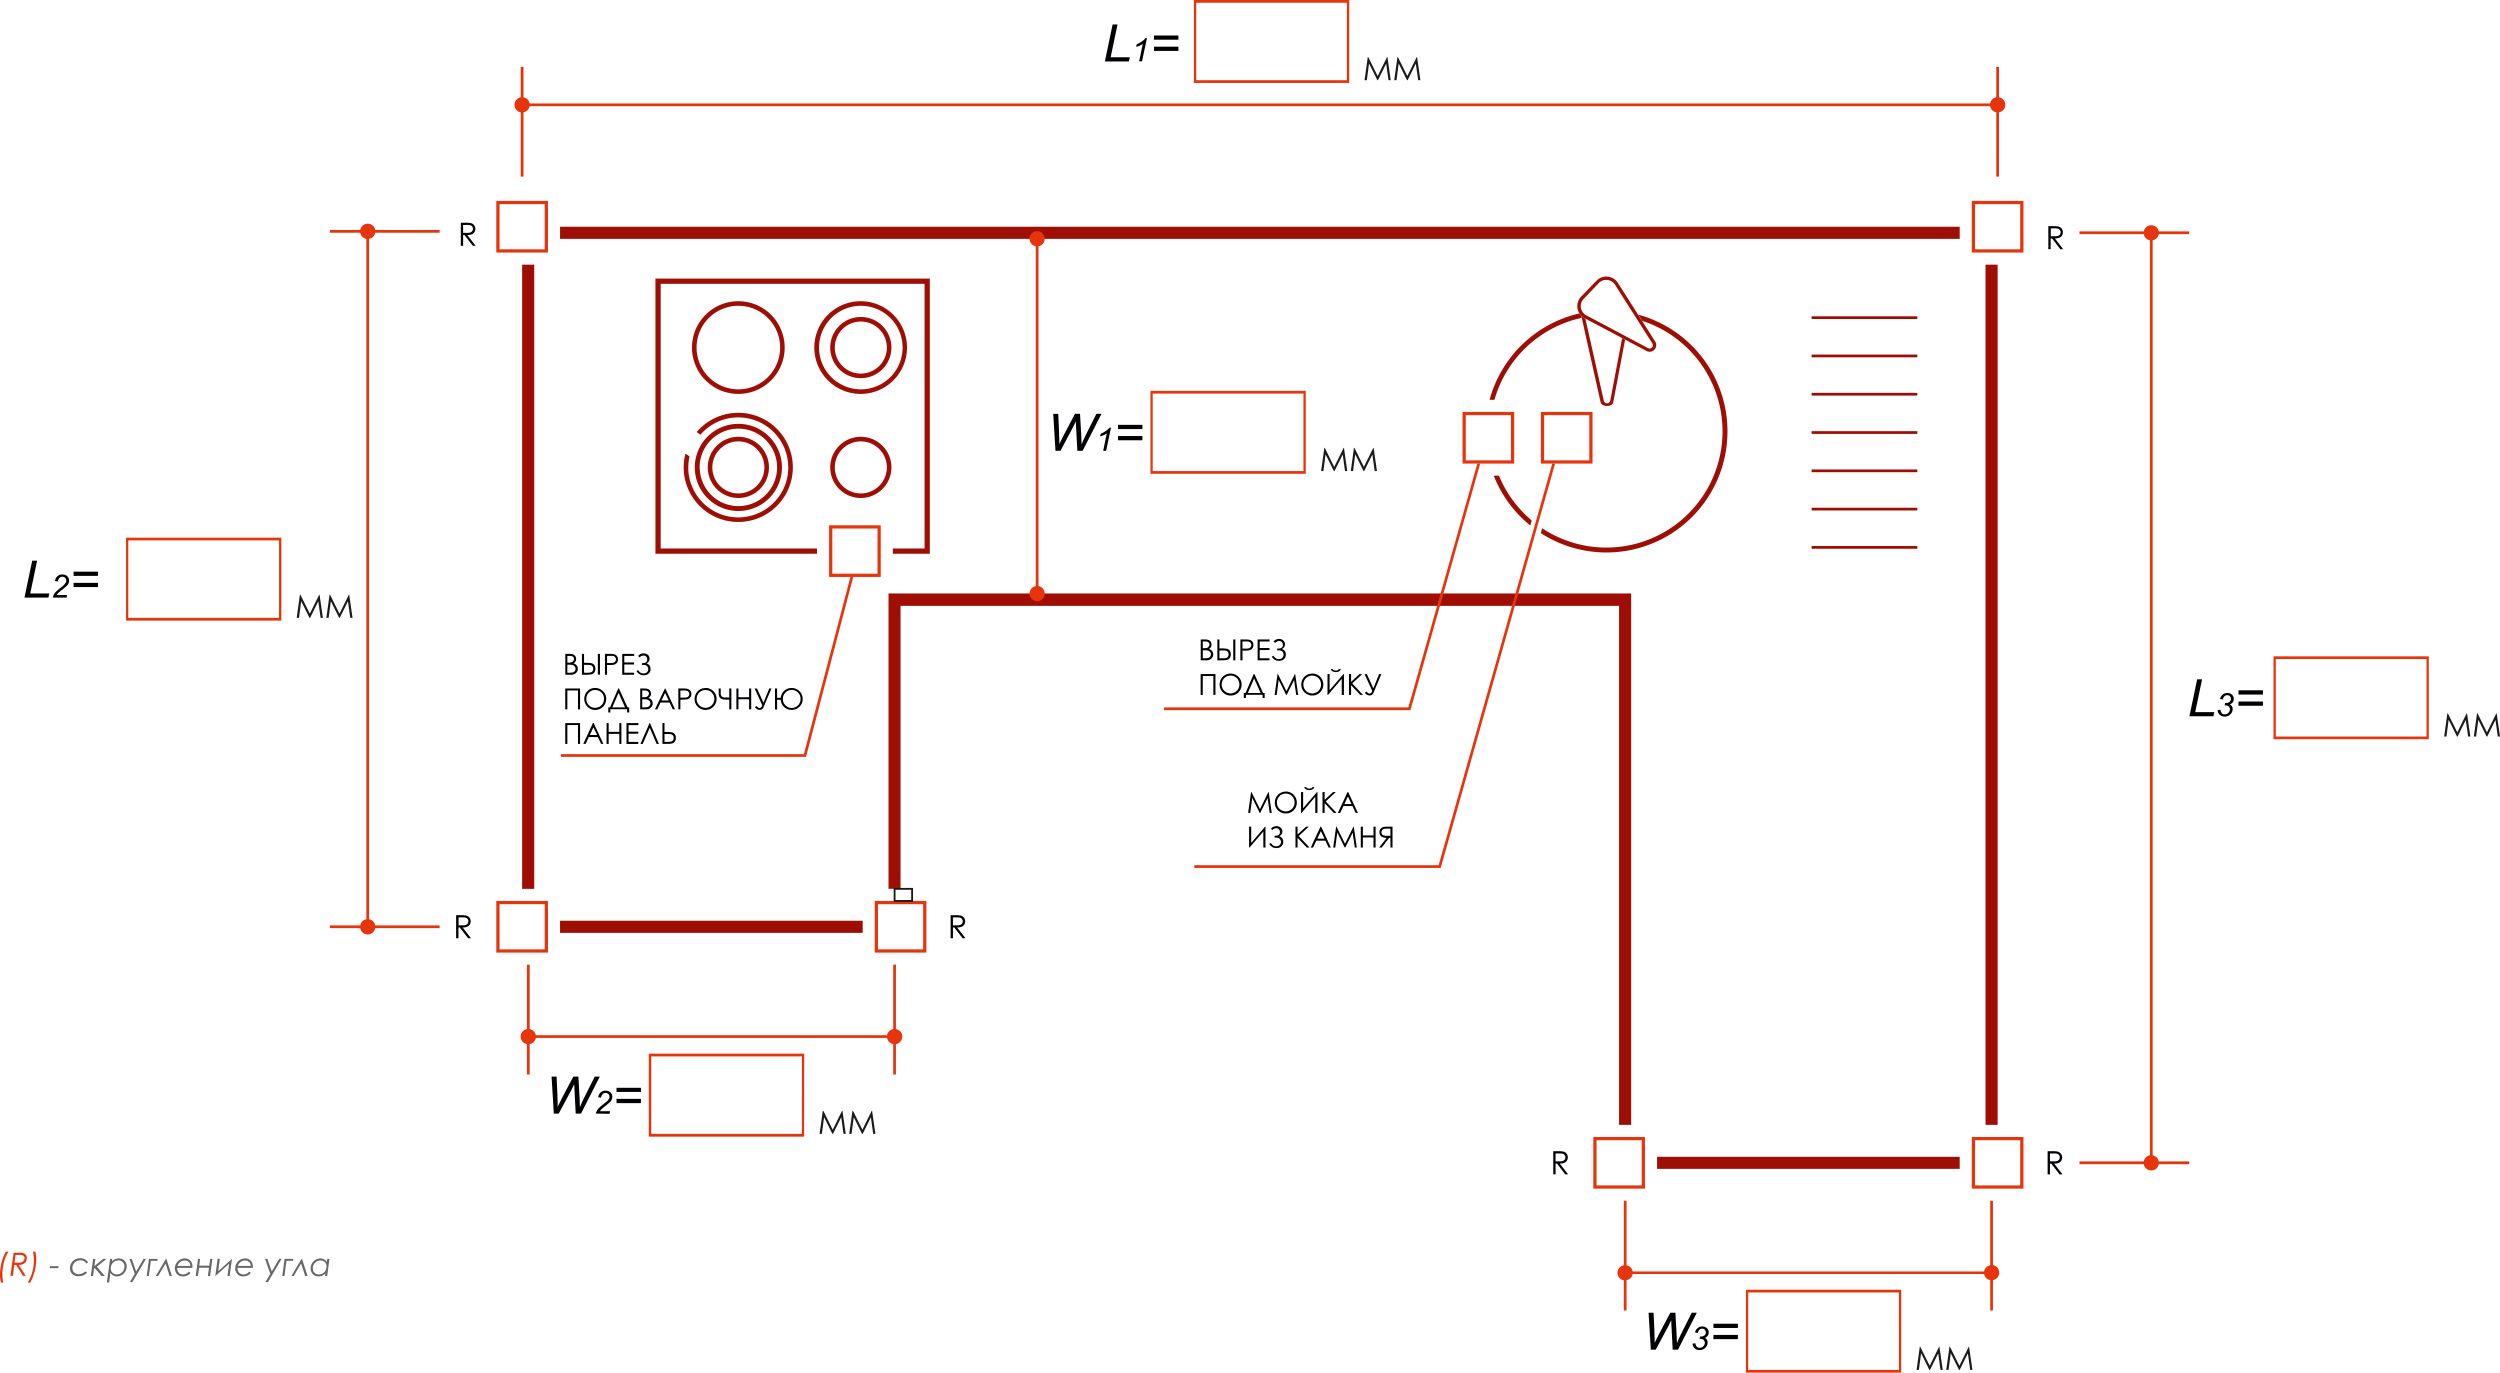 <svg xmlns="http://www.w3.org/2000/svg" viewBox="0 0 774.52 425.27"><defs><style>.cls-1,.cls-3{fill:#9f0e05;}.cls-1,.cls-2,.cls-4,.cls-5,.cls-6{fill-rule:evenodd;}.cls-2{fill:#e6340d;}.cls-4{fill:#000003;}.cls-5{fill:#676767;}.cls-6{fill:#1a1a18;}.cls-7{fill:none;stroke:#1a1a18;stroke-miterlimit:22.93;stroke-width:0.57px;}</style></defs><g id="Слой_2" data-name="Слой 2"><g id="Слой_1-2" data-name="Слой 1"><path class="cls-1" d="M173.51,74H607.13V70.24H173.51V74Zm441.62,8V348.5h3.75V82Zm-8,276.38H513.37v3.75h93.76v-3.75ZM279,187.71h222.6V348.5h3.75V183.87H275.27v91.49H279V187.71ZM165.51,82V275.37h-3.75V82Zm8,203.26h93.76V289H173.51Z"/><path class="cls-2" d="M257.86,177.74v-14h14v14Zm15-15h-16v16h16Z"/><path class="cls-2" d="M625.88,353.25v14h-14v-14Zm-15,15h16v-16h-16Z"/><path class="cls-2" d="M625.88,63.24v14h-14v-14Zm-15,15h16v-16h-16Z"/><polygon class="cls-1" points="204.69 87.93 286.44 87.93 286.44 169.93 276.61 169.93 276.61 171.56 288.06 171.56 288.06 86.31 203.06 86.31 203.06 171.56 253.11 171.56 253.11 169.93 204.69 169.93 204.69 87.93"/><path class="cls-1" d="M258.63,144.8a8.06,8.06,0,1,1,8.06,8.07,8.06,8.06,0,0,1-8.06-8.07Zm8.06-9.48a9.48,9.48,0,1,0,9.48,9.48A9.48,9.48,0,0,0,266.69,135.32Z"/><path class="cls-1" d="M220.69,144.8a8.06,8.06,0,1,1,8.06,8.07,8.06,8.06,0,0,1-8.06-8.07Zm8.06-9.48a9.48,9.48,0,1,0,9.48,9.48A9.48,9.48,0,0,0,228.75,135.32Z"/><path class="cls-1" d="M258.63,107.68a8.06,8.06,0,1,1,8.06,8.06,8.06,8.06,0,0,1-8.06-8.06Zm8.06-9.48a9.48,9.48,0,1,0,9.48,9.48A9.47,9.47,0,0,0,266.69,98.2Z"/><path class="cls-1" d="M253.75,107.68a12.94,12.94,0,1,1,12.94,12.94,12.94,12.94,0,0,1-12.94-12.94Zm12.94-14.36A14.36,14.36,0,1,0,281,107.68,14.36,14.36,0,0,0,266.69,93.32Z"/><path class="cls-1" d="M213.25,144.8a15.79,15.79,0,0,1,.37-3.39l-1-.73h-.3a16.91,16.91,0,1,0,3.54-6.86v.05l1.12.83a15.49,15.49,0,1,1-3.75,10.1Z"/><path class="cls-1" d="M228.75,131.31a13.5,13.5,0,1,0,13.5,13.49,13.5,13.5,0,0,0-13.5-13.49Zm-12,13.49a12,12,0,1,1,12,12A12,12,0,0,1,216.78,144.8Z"/><path class="cls-1" d="M215.81,107.68a12.94,12.94,0,1,1,12.94,12.94,12.94,12.94,0,0,1-12.94-12.94Zm12.94-14.36a14.36,14.36,0,1,0,14.35,14.36A14.35,14.35,0,0,0,228.75,93.32Z"/><polygon class="cls-2" points="249.05 233.63 263.46 178.74 264.34 178.74 249.71 234.48 173.78 234.48 173.78 233.63 249.05 233.63"/><path class="cls-2" d="M168.76,63.24v14h-14v-14Zm-15,15h16v-16h-16Z"/><path class="cls-2" d="M454.11,142.62v-14h14v14Zm15-15h-16v16h16Z"/><path class="cls-2" d="M478.38,142.62v-14h14v14Zm15-15h-16v16h16Z"/><polygon class="cls-2" points="436.33 219.15 360.63 219.15 360.63 220 436.97 220 458.57 143.62 457.69 143.62 436.33 219.15"/><path class="cls-1" d="M490.49,92.76l.25-.27,0,0,4.56-4.78a3.21,3.21,0,0,1,4.95.36l11.65,18.3a1,1,0,0,1-.86,1.59,1,1,0,0,1-.41-.08L491.5,97.72a3.24,3.24,0,0,1-1.77-2.88,3.16,3.16,0,0,1,.76-2.08ZM510,108.68l.19.11a2.13,2.13,0,0,0,.87.19,2.07,2.07,0,0,0,2.06-2.07,2,2,0,0,0-.33-1.11l-11.46-18-.2-.31a4.25,4.25,0,0,0-6.56-.49L490,91.74c-.12.11-.23.23-.34.35A4.25,4.25,0,0,0,491,98.63Z"/><path class="cls-1" d="M502.55,104.74l-3.68,19.38a1.08,1.08,0,0,1-.29.51,1,1,0,0,1-1.46,0,1,1,0,0,1-.22-.35l-5.73-25.54-.15-.08a4.26,4.26,0,0,1-1.11-.82l0,.08,5.92,26.47.06.21c.09.27,0,.23.46.75a2.9,2.9,0,0,0,2.92.06c.55-.54.49-.64.57-1l3.62-19.13Z"/><rect class="cls-3" x="561.25" y="97.99" width="32.75" height="0.85"/><rect class="cls-3" x="561.25" y="109.85" width="32.75" height="0.85"/><rect class="cls-3" x="561.25" y="121.71" width="32.75" height="0.85"/><rect class="cls-3" x="561.25" y="133.58" width="32.75" height="0.85"/><rect class="cls-3" x="561.25" y="145.44" width="32.75" height="0.85"/><rect class="cls-3" x="561.25" y="157.3" width="32.75" height="0.85"/><rect class="cls-3" x="561.25" y="169.16" width="32.75" height="0.85"/><path class="cls-4" d="M142.76,69h1.43a8.15,8.15,0,0,1,1.62.1,1.77,1.77,0,0,1,1.45,1.81,1.87,1.87,0,0,1-.28,1,1.74,1.74,0,0,1-.79.67,3.59,3.59,0,0,1-1.42.23l2.59,3.34h-.88l-2.59-3.34h-.41v3.34h-.72V69Zm.72.7v2.44h1.24a3.06,3.06,0,0,0,1.06-.14,1.1,1.1,0,0,0,.54-.43,1.23,1.23,0,0,0,.2-.68,1.14,1.14,0,0,0-.2-.65,1,1,0,0,0-.51-.42,3,3,0,0,0-1.06-.13Z"/><path class="cls-4" d="M634.63,70.06h1.44a9.11,9.11,0,0,1,1.62.1,1.87,1.87,0,0,1,1,.63,1.76,1.76,0,0,1,.4,1.18,1.93,1.93,0,0,1-.27,1,1.73,1.73,0,0,1-.79.67,3.65,3.65,0,0,1-1.42.23l2.58,3.34h-.88l-2.58-3.34h-.42v3.34h-.72V70.06Zm.72.7V73.2h1.24a3.18,3.18,0,0,0,1.07-.13,1.12,1.12,0,0,0,.54-.44,1.17,1.17,0,0,0-.52-1.75,3.21,3.21,0,0,0-1.06-.13Z"/><path class="cls-4" d="M634.37,356.66h1.43a8.15,8.15,0,0,1,1.62.1,1.89,1.89,0,0,1,1.17,2.83,1.76,1.76,0,0,1-.79.68,3.78,3.78,0,0,1-1.42.23l2.59,3.34h-.88l-2.59-3.34h-.41v3.34h-.72v-7.18Zm.72.7v2.44h1.24a3.06,3.06,0,0,0,1.06-.14,1.12,1.12,0,0,0,.54-.44,1.2,1.2,0,0,0,.2-.67,1.14,1.14,0,0,0-.2-.65,1.12,1.12,0,0,0-.51-.43,3.36,3.36,0,0,0-1.06-.12Z"/><path class="cls-2" d="M1.83,387.78h.79A12.56,12.56,0,0,0,1.24,391a14.3,14.3,0,0,0-.5,3.78,9.94,9.94,0,0,0,.3,2.58H.3a9.23,9.23,0,0,1-.3-2.47,15,15,0,0,1,.48-3.74,14.13,14.13,0,0,1,1.35-3.37Zm7.53,9.58H8.57A12.26,12.26,0,0,0,10,394.14a14.3,14.3,0,0,0,.5-3.75,10.18,10.18,0,0,0-.3-2.61h.74a9.7,9.7,0,0,1,.29,2.5A14.85,14.85,0,0,1,10.7,394a13.72,13.72,0,0,1-1.34,3.35ZM4.19,388.1H6a3.55,3.55,0,0,1,1.38.19,1.5,1.5,0,0,1,.67.58,1.71,1.71,0,0,1,.26.93,2,2,0,0,1-1.14,1.83,3.18,3.18,0,0,1-1.38.25L8,395.28H7.14L5,391.88H4.41L4,395.28H3.22l1-7.18Zm.63.69-.32,2.39h.83a6.05,6.05,0,0,0,1.2-.07,1.41,1.41,0,0,0,.77-.46,1.28,1.28,0,0,0,.29-.84.88.88,0,0,0-.41-.82,2.24,2.24,0,0,0-1.12-.2Z"/><path class="cls-5" d="M15.47,392.28h2.69l-.09.6H15.39l.08-.6Zm11.84-1.15-.56.32a2,2,0,0,0-1.81-1,2.72,2.72,0,0,0-1.28.31,2.25,2.25,0,0,0-.91.87,2.3,2.3,0,0,0-.33,1.19,2.05,2.05,0,0,0,.24,1,1.67,1.67,0,0,0,.69.68,2.13,2.13,0,0,0,1,.24,3,3,0,0,0,1.18-.24,2.23,2.23,0,0,0,.87-.63l.56.4a3.37,3.37,0,0,1-1.15.84,3.72,3.72,0,0,1-1.43.26,2.76,2.76,0,0,1-2-.68,2.44,2.44,0,0,1-.7-1.83,2.9,2.9,0,0,1,.93-2.16,3.11,3.11,0,0,1,2.26-.9,3,3,0,0,1,1.43.34,2.32,2.32,0,0,1,.94.95ZM28.85,390h.69l-.31,2.24L32,390h1l-3,2.44,2.47,2.87h-1l-2.1-2.45-.24.19-.31,2.26h-.69l.72-5.31Zm5.22,0h.7l-.11.81a2.86,2.86,0,0,1,2.1-.94,2.38,2.38,0,0,1,2.48,2.49,3,3,0,0,1-.9,2.17,2.88,2.88,0,0,1-2.13.91,2.22,2.22,0,0,1-2-1.14l-.39,3h-.71l1-7.25Zm2.62.49a2.4,2.4,0,0,0-1.19.31,2.23,2.23,0,0,0-.86.89,2.62,2.62,0,0,0-.32,1.26,1.77,1.77,0,0,0,1.87,1.86,2.29,2.29,0,0,0,1.68-.7,2.41,2.41,0,0,0,.69-1.74A1.82,1.82,0,0,0,38,391a1.79,1.79,0,0,0-1.35-.52Zm3.42-.49h.7l1.38,3.92L44.47,390h.76L41,397.22h-.76l1.51-2.58L40.11,390Zm6.64.6-.64,4.71h-.67l.72-5.31h2.68l-.07.6Zm6.52,4.71L51.54,390h-.12l-3.15,5.31H49l2.29-3.86,1.26,3.86Zm6.35-2.52H54.88a2,2,0,0,0,.5,1.49,1.73,1.73,0,0,0,1.34.54,2.27,2.27,0,0,0,1-.23,2.06,2.06,0,0,0,.79-.64l.51.41a2.68,2.68,0,0,1-1,.79,3.16,3.16,0,0,1-1.34.29,2.27,2.27,0,0,1-1.88-.77,2.66,2.66,0,0,1-.63-1.74,2.89,2.89,0,0,1,.43-1.51,3,3,0,0,1,1.13-1.14,3,3,0,0,1,1.53-.41,2.25,2.25,0,0,1,1.69.69,2.41,2.41,0,0,1,.67,1.76,4.54,4.54,0,0,1,0,.47Zm-.63-.6a1.66,1.66,0,0,0-1.73-1.67,2.3,2.3,0,0,0-1.4.45,2.38,2.38,0,0,0-.86,1.22Zm2.76-.08h3.08l.29-2.11h.69l-.72,5.31H64.4l.35-2.56H61.67l-.35,2.56h-.69l.72-5.31H62l-.29,2.11ZM68.11,390l-.51,3.82L71.87,390h0l-.72,5.31h-.68L71,391.5l-4.22,3.78h-.08l.72-5.31Zm10.2,2.79H73.58a2,2,0,0,0,.49,1.49,1.77,1.77,0,0,0,1.35.54,2.3,2.3,0,0,0,1-.23,2.06,2.06,0,0,0,.79-.64l.51.41a2.85,2.85,0,0,1-1,.79,3.21,3.21,0,0,1-1.35.29,2.24,2.24,0,0,1-1.87-.77,2.66,2.66,0,0,1-.63-1.74,3,3,0,0,1,.42-1.51,3,3,0,0,1,1.13-1.14,3.06,3.06,0,0,1,1.54-.41,2.26,2.26,0,0,1,1.69.69,2.46,2.46,0,0,1,.67,1.76,3,3,0,0,1,0,.47Zm-.62-.6a1.72,1.72,0,0,0-.51-1.21,1.74,1.74,0,0,0-1.22-.46,2.28,2.28,0,0,0-1.4.45,2.34,2.34,0,0,0-.87,1.22ZM82.12,390h.7l1.38,3.92L86.48,390h.76L83,397.22h-.77l1.51-2.58L82.12,390Zm6.64.6-.64,4.71h-.66l.71-5.31h2.69l-.08.6Zm6.53,4.71L93.56,390h-.13l-3.14,5.31H91l2.29-3.86,1.26,3.86Zm6.11,0h-.69l.1-.8a2.89,2.89,0,0,1-2.11.93,2.41,2.41,0,0,1-1.77-.69,2.47,2.47,0,0,1-.69-1.8,3.09,3.09,0,0,1,3-3.08,2.29,2.29,0,0,1,1.16.28,2.24,2.24,0,0,1,.84.86l.14-1h.69l-.71,5.31Zm-2.61-.49a2.32,2.32,0,0,0,1.19-.31,2.17,2.17,0,0,0,.86-.89,2.61,2.61,0,0,0,.31-1.26,1.78,1.78,0,0,0-1.87-1.86,2.26,2.26,0,0,0-1.67.71,2.39,2.39,0,0,0-.69,1.74,1.77,1.77,0,0,0,1.87,1.87Z"/><path class="cls-2" d="M705.06,204.18h46.7v24h-46.7v-24Zm47.4-.85H704.35V229h48.11Z"/><path class="cls-4" d="M175.14,202.58h1.28a3,3,0,0,1,1.18.18,1.42,1.42,0,0,1,.65.56,1.53,1.53,0,0,1,.24.84,1.5,1.5,0,0,1-.82,1.35,2.39,2.39,0,0,1,.77.41,1.62,1.62,0,0,1,.42.55,1.71,1.71,0,0,1,.15.71,1.74,1.74,0,0,1-.56,1.32,2.13,2.13,0,0,1-1.53.54h-1.78v-6.46Zm.63.63v2.07h.37a2.73,2.73,0,0,0,1-.13,1,1,0,0,0,.5-.39,1.07,1.07,0,0,0,.19-.6.87.87,0,0,0-.31-.7,1.58,1.58,0,0,0-1-.25Zm0,2.72v2.48h.81a2.93,2.93,0,0,0,1-.14,1.24,1.24,0,0,0,.53-.43,1.15,1.15,0,0,0,.2-.64,1.17,1.17,0,0,0-.28-.76,1.42,1.42,0,0,0-.78-.43,5.13,5.13,0,0,0-1.15-.08Z"/><path class="cls-4" d="M180.29,202.58h.65v2.77h.47a9.67,9.67,0,0,1,1.82.12,1.45,1.45,0,0,1,.89.57,1.78,1.78,0,0,1,.34,1.14,1.87,1.87,0,0,1-.33,1.13,1.5,1.5,0,0,1-.84.59,7.44,7.44,0,0,1-1.71.14h-1.29v-6.46Zm.65,5.83h.69a6,6,0,0,0,1.42-.1,1,1,0,0,0,.53-.39,1.37,1.37,0,0,0-.05-1.5,1,1,0,0,0-.63-.37,8.77,8.77,0,0,0-1.41-.07h-.55v2.43Zm4.28-5.83h.65V209h-.65Z"/><path class="cls-4" d="M187.43,202.58h1.29a8,8,0,0,1,1.5.09,1.73,1.73,0,0,1,.9.56,1.82,1.82,0,0,1,0,2.13,1.71,1.71,0,0,1-.94.57,8.66,8.66,0,0,1-1.65.1h-.46v3h-.65v-6.46Zm.65.63v2.19l1.09,0a2.92,2.92,0,0,0,1-.12,1.06,1.06,0,0,0,.66-1,1,1,0,0,0-.18-.59,1,1,0,0,0-.46-.39,2.78,2.78,0,0,0-.95-.11Z"/><polygon class="cls-4" points="192.77 202.58 196.47 202.58 196.47 203.21 193.41 203.21 193.41 205.23 196.44 205.23 196.44 205.86 193.41 205.86 193.41 208.41 196.44 208.41 196.44 209.04 192.77 209.04 192.77 202.58"/><path class="cls-4" d="M197.72,203.21a2.11,2.11,0,0,1,1.68-.79,2,2,0,0,1,1.32.45,1.62,1.62,0,0,1-.45,2.67,1.63,1.63,0,0,1,1.27,1.71,1.86,1.86,0,0,1-.57,1.42,2.23,2.23,0,0,1-1.57.53,2.32,2.32,0,0,1-1.2-.29,2.74,2.74,0,0,1-1-1l.5-.3a2.49,2.49,0,0,0,.84.85,2,2,0,0,0,.82.18,1.59,1.59,0,0,0,1.05-.35,1.31,1.31,0,0,0,.43-1,1.28,1.28,0,0,0-.15-.63,1.24,1.24,0,0,0-.41-.44,1.5,1.5,0,0,0-.52-.21,5,5,0,0,0-.79,0h-.11v-.57h.21c1,0,1.44-.39,1.44-1.16a1.1,1.1,0,0,0-1.16-1.18,1.7,1.7,0,0,0-1.22.59Z"/><polygon class="cls-4" points="175.12 213.3 179.71 213.3 179.71 219.76 179.06 219.76 179.06 213.91 175.77 213.91 175.77 219.76 175.12 219.76 175.12 213.3"/><path class="cls-4" d="M184.36,213.14a3.32,3.32,0,0,1,2.45,1,3.24,3.24,0,0,1,1,2.41,3.4,3.4,0,1,1-6.8,0,3.46,3.46,0,0,1,.45-1.73,3.31,3.31,0,0,1,2.91-1.69Zm0,.63a2.62,2.62,0,0,0-1.35.37,2.65,2.65,0,0,0-1,1,2.79,2.79,0,0,0-.36,1.41,2.65,2.65,0,0,0,.8,1.94,2.61,2.61,0,0,0,1.92.79,2.81,2.81,0,0,0,1.4-.36,2.67,2.67,0,0,0,1-1,2.88,2.88,0,0,0,.35-1.4,2.79,2.79,0,0,0-.35-1.39,2.69,2.69,0,0,0-1-1A2.76,2.76,0,0,0,184.38,213.77Z"/><path class="cls-4" d="M189.1,220.72h-.65v-1.56H189l2.53-5.86h.23l2.67,5.86h.5v1.56h-.65v-1H189.1v1Zm.6-1.56h3.94l-2-4.51Z"/><path class="cls-4" d="M198.34,213.3h1.27a3,3,0,0,1,1.18.18,1.45,1.45,0,0,1,.66.56,1.53,1.53,0,0,1,.24.84,1.47,1.47,0,0,1-.21.78,1.58,1.58,0,0,1-.62.58,2.18,2.18,0,0,1,.78.4,1.56,1.56,0,0,1,.42.56,1.64,1.64,0,0,1,.15.71,1.73,1.73,0,0,1-.57,1.31,2.13,2.13,0,0,1-1.53.54h-1.77V213.3Zm.63.63V216h.37a2.7,2.7,0,0,0,1-.13,1,1,0,0,0,.5-.39,1,1,0,0,0,.19-.6.84.84,0,0,0-.31-.7,1.57,1.57,0,0,0-1-.25Zm0,2.72v2.48h.8a2.72,2.72,0,0,0,1-.14,1.12,1.12,0,0,0,.53-.43,1.14,1.14,0,0,0-.08-1.39,1.41,1.41,0,0,0-.77-.44,5.24,5.24,0,0,0-1.16-.08Z"/><path class="cls-4" d="M206.13,213.3l3,6.46h-.69l-1-2.12h-2.81l-1,2.12h-.72L206,213.3Zm-.08,1.36L204.94,217h2.22Z"/><path class="cls-4" d="M210.15,213.3h1.28a7,7,0,0,1,1.5.1,1.58,1.58,0,0,1,.9.56,1.57,1.57,0,0,1,.36,1.06,1.64,1.64,0,0,1-.35,1.07,1.69,1.69,0,0,1-.94.56,8.22,8.22,0,0,1-1.64.11h-.47v3h-.64V213.3Zm.64.63v2.2h1.1a2.9,2.9,0,0,0,1-.12.93.93,0,0,0,.48-.39,1.07,1.07,0,0,0,.18-.61,1,1,0,0,0-.18-.59,1,1,0,0,0-.46-.39,3,3,0,0,0-.94-.11Z"/><path class="cls-4" d="M218.55,213.14a3.33,3.33,0,0,1,2.46,1,3.24,3.24,0,0,1,1,2.41,3.42,3.42,0,0,1-5.82,2.41,3.24,3.24,0,0,1-1-2.38,3.46,3.46,0,0,1,.45-1.73,3.26,3.26,0,0,1,1.23-1.24,3.31,3.31,0,0,1,1.68-.45Zm0,.63a2.65,2.65,0,0,0-1.36.37,2.69,2.69,0,0,0-1,1,2.79,2.79,0,0,0-.36,1.41,2.71,2.71,0,0,0,2.72,2.73,2.77,2.77,0,0,0,1.39-.36,2.6,2.6,0,0,0,1-1,2.78,2.78,0,0,0,.36-1.4,2.69,2.69,0,0,0-.36-1.39,2.62,2.62,0,0,0-1-1A2.7,2.7,0,0,0,218.58,213.77Z"/><path class="cls-4" d="M225.93,216.09V213.3h.65v6.46h-.65v-3h-.46a9.13,9.13,0,0,1-1.41-.08,1.91,1.91,0,0,1-.8-.34,1.41,1.41,0,0,1-.48-.66,3.63,3.63,0,0,1-.12-1.06V213.3h.63v1.32a1.63,1.63,0,0,0,.32,1.14,1.5,1.5,0,0,0,1.09.33h1.23Z"/><polygon class="cls-4" points="228.14 213.3 228.78 213.3 228.78 216.01 232.08 216.01 232.08 213.3 232.73 213.3 232.73 219.76 232.08 219.76 232.08 216.64 228.78 216.64 228.78 219.76 228.14 219.76 228.14 213.3"/><path class="cls-4" d="M233.8,213.32h.73l2,4.39,1.79-4.41H239l-2.46,5.81a1.22,1.22,0,0,1-1.21.81,1.52,1.52,0,0,1-.67-.14,2.74,2.74,0,0,1-.79-.67l.47-.39a2.9,2.9,0,0,0,.65.54.78.78,0,0,0,.33.07.72.72,0,0,0,.44-.14,1.6,1.6,0,0,0,.41-.67Z"/><path class="cls-4" d="M240.75,216.19h1.13a3.44,3.44,0,0,1,1.23-2.31,3.5,3.5,0,0,1,2.12-.74,3.32,3.32,0,0,1,2.45,1,3.39,3.39,0,0,1-2.4,5.8,3.38,3.38,0,0,1-2.28-.84,3.34,3.34,0,0,1-1.12-2.29h-1.13v3h-.65V213.3h.65v2.89Zm7.26.34a2.61,2.61,0,0,0-.83-2,2.7,2.7,0,0,0-1.91-.78,2.65,2.65,0,0,0-1.91.79,2.69,2.69,0,0,0-.81,2,2.63,2.63,0,0,0,.81,2,2.73,2.73,0,0,0,4.65-2Z"/><polygon class="cls-4" points="175.12 224.02 179.71 224.02 179.71 230.48 179.06 230.48 179.06 224.63 175.77 224.63 175.77 230.48 175.12 230.48 175.12 224.02"/><path class="cls-4" d="M183.92,224l3,6.46h-.7l-1-2.12h-2.8l-1,2.12h-.72l3-6.46Zm-.08,1.36-1.11,2.35H185Z"/><polygon class="cls-4" points="187.92 224.02 188.57 224.02 188.57 226.73 191.87 226.73 191.87 224.02 192.51 224.02 192.51 230.48 191.87 230.48 191.87 227.36 188.57 227.36 188.57 230.48 187.92 230.48 187.92 224.02"/><polygon class="cls-4" points="194.09 224.02 197.79 224.02 197.79 224.65 194.74 224.65 194.74 226.68 197.76 226.68 197.76 227.31 194.74 227.31 194.74 229.85 197.76 229.85 197.76 230.48 194.09 230.48 194.09 224.02"/><polygon class="cls-4" points="204.14 230.48 203.44 230.48 201.3 225.48 199.12 230.48 198.41 230.48 201.23 224.02 201.37 224.02 204.14 230.48"/><path class="cls-4" d="M205.23,224h.64v2.77h.47a8.64,8.64,0,0,1,1.82.13,1.48,1.48,0,0,1,.89.56,1.82,1.82,0,0,1,.34,1.14,1.88,1.88,0,0,1-.33,1.14,1.55,1.55,0,0,1-.84.59,7.59,7.59,0,0,1-1.71.13h-1.28V224Zm.64,5.83h.69a6.07,6.07,0,0,0,1.43-.1,1,1,0,0,0,.52-.38,1.25,1.25,0,0,0,.2-.72,1.19,1.19,0,0,0-.25-.79,1,1,0,0,0-.62-.37,10.48,10.48,0,0,0-1.42-.07h-.55Z"/><polygon class="cls-4" points="386.69 251.85 387.59 245.39 387.72 245.39 390.35 250.69 392.96 245.39 393.06 245.39 393.99 251.85 393.36 251.85 392.72 247.23 390.43 251.85 390.26 251.85 387.95 247.19 387.33 251.85 386.69 251.85"/><path class="cls-4" d="M398.32,245.23a3.37,3.37,0,0,1,2.46,1,3.43,3.43,0,0,1,0,4.82,3.47,3.47,0,0,1-4.83,0,3.22,3.22,0,0,1-1-2.38,3.46,3.46,0,0,1,.45-1.73,3.26,3.26,0,0,1,1.23-1.24,3.31,3.31,0,0,1,1.68-.45Zm0,.63a2.65,2.65,0,0,0-1.36.37,2.69,2.69,0,0,0-1,1,2.79,2.79,0,0,0-.36,1.41,2.71,2.71,0,0,0,2.72,2.73,2.77,2.77,0,0,0,1.39-.36,2.6,2.6,0,0,0,1-1,2.78,2.78,0,0,0,.36-1.4,2.69,2.69,0,0,0-.36-1.39,2.62,2.62,0,0,0-1-1A2.7,2.7,0,0,0,398.35,245.86Z"/><path class="cls-4" d="M408.16,251.85h-.68v-5l-4.26,5h-.15v-6.46h.65v5l4.29-5h.15v6.46Zm-4.1-8h.58a.91.91,0,0,0,.4.35,1.57,1.57,0,0,0,.6.11,1.35,1.35,0,0,0,.57-.1,1.22,1.22,0,0,0,.41-.36h.56a1.08,1.08,0,0,1-.5.66,1.82,1.82,0,0,1-1.05.27,1.94,1.94,0,0,1-1.05-.26A1.17,1.17,0,0,1,404.06,243.83Z"/><polygon class="cls-4" points="409.72 245.39 410.38 245.39 410.38 247.81 412.97 245.39 413.84 245.39 410.72 248.29 414.08 251.85 413.22 251.85 410.38 248.84 410.38 251.85 409.72 251.85 409.72 245.39"/><path class="cls-4" d="M417.68,245.39l3,6.46H420l-1-2.12h-2.8l-1,2.12h-.72l3-6.46Zm-.08,1.36-1.11,2.35h2.22Z"/><polygon class="cls-4" points="392.06 262.57 391.39 262.57 391.39 257.61 387.12 262.57 386.98 262.57 386.98 256.11 387.63 256.11 387.63 261.15 391.92 256.11 392.06 256.11 392.06 262.57"/><path class="cls-4" d="M393.76,256.74a2.13,2.13,0,0,1,1.68-.79,1.9,1.9,0,0,1,1.32.46,1.49,1.49,0,0,1,.52,1.19,1.51,1.51,0,0,1-1,1.47,1.66,1.66,0,0,1,1.28,1.72,1.85,1.85,0,0,1-.57,1.41,2.22,2.22,0,0,1-1.57.54,2.43,2.43,0,0,1-1.21-.29,3,3,0,0,1-1-1l.5-.29a2.37,2.37,0,0,0,.85.84,1.78,1.78,0,0,0,.81.19,1.59,1.59,0,0,0,1.05-.36,1.25,1.25,0,0,0,.43-1,1.29,1.29,0,0,0-.15-.64,1.06,1.06,0,0,0-.41-.43,1.53,1.53,0,0,0-.51-.21,4.8,4.8,0,0,0-.8-.05h-.11v-.57h.22c1,0,1.44-.38,1.44-1.16a1.11,1.11,0,0,0-1.16-1.18,1.72,1.72,0,0,0-1.23.59Z"/><polygon class="cls-4" points="401.35 256.11 402 256.11 402 258.54 404.6 256.11 405.46 256.11 402.35 259.01 405.71 262.57 404.85 262.57 402 259.56 402 262.57 401.35 262.57 401.35 256.11"/><path class="cls-4" d="M409.31,256.11l3,6.46h-.7l-1-2.12h-2.8l-1,2.12h-.72l3-6.46Zm-.08,1.36-1.11,2.35h2.22Z"/><polygon class="cls-4" points="413.04 262.57 413.94 256.11 414.07 256.11 416.7 261.41 419.31 256.11 419.41 256.11 420.34 262.57 419.72 262.57 419.07 257.95 416.78 262.57 416.61 262.57 414.3 257.91 413.68 262.57 413.04 262.57"/><polygon class="cls-4" points="421.58 256.11 422.23 256.11 422.23 258.82 425.52 258.82 425.52 256.11 426.17 256.11 426.17 262.57 425.52 262.57 425.52 259.45 422.23 259.45 422.23 262.57 421.58 262.57 421.58 256.11"/><path class="cls-4" d="M431.41,256.11h-1.29a7.67,7.67,0,0,0-1.46.09,1.7,1.7,0,0,0-.94.57,1.58,1.58,0,0,0-.36,1.06,1.8,1.8,0,0,0,.25.93,1.62,1.62,0,0,0,.71.6,3.19,3.19,0,0,0,1.28.21l-2.33,3h.8l2.32-3h.37v3h.65v-6.46Zm-.65.63v2.2h-1.11a2.59,2.59,0,0,1-1-.13,1,1,0,0,1-.49-.39,1.13,1.13,0,0,1-.17-.6,1,1,0,0,1,.18-.59.9.9,0,0,1,.46-.38,2.69,2.69,0,0,1,.95-.12Z"/><path class="cls-4" d="M372,198.11h1.27a3,3,0,0,1,1.18.18,1.42,1.42,0,0,1,.65.56,1.53,1.53,0,0,1,.24.84,1.47,1.47,0,0,1-.21.78,1.55,1.55,0,0,1-.61.58,2.21,2.21,0,0,1,.77.4,1.56,1.56,0,0,1,.42.56,1.65,1.65,0,0,1,.16.71,1.74,1.74,0,0,1-.57,1.31,2.13,2.13,0,0,1-1.53.54H372v-6.46Zm.63.63v2.07H373a2.7,2.7,0,0,0,1-.13,1,1,0,0,0,.5-.39,1,1,0,0,0,.19-.6.87.87,0,0,0-.31-.7,1.57,1.57,0,0,0-1-.25Zm0,2.72v2.48h.8a2.93,2.93,0,0,0,1-.14,1.18,1.18,0,0,0,.53-.43,1.15,1.15,0,0,0,.2-.64,1.12,1.12,0,0,0-.28-.75,1.43,1.43,0,0,0-.78-.44,5.13,5.13,0,0,0-1.15-.08Z"/><path class="cls-4" d="M377.15,198.11h.64v2.77h.47a9.6,9.6,0,0,1,1.82.12,1.49,1.49,0,0,1,.89.57,1.78,1.78,0,0,1,.34,1.14,1.85,1.85,0,0,1-.33,1.13,1.5,1.5,0,0,1-.84.59,6.9,6.9,0,0,1-1.71.14h-1.28v-6.46Zm.64,5.83h.69a6.13,6.13,0,0,0,1.43-.1,1,1,0,0,0,.52-.39,1.19,1.19,0,0,0,.2-.71,1.17,1.17,0,0,0-.25-.79,1,1,0,0,0-.62-.37,9,9,0,0,0-1.42-.07h-.55v2.43Zm4.28-5.83h.65v6.46h-.65Z"/><path class="cls-4" d="M384.28,198.11h1.29a7,7,0,0,1,1.5.1,1.58,1.58,0,0,1,.9.56,1.56,1.56,0,0,1,.35,1.06,1.63,1.63,0,0,1-.34,1.07,1.69,1.69,0,0,1-.94.56,8.42,8.42,0,0,1-1.65.11h-.46v3h-.65v-6.46Zm.65.63v2.2H386a2.9,2.9,0,0,0,1-.12,1,1,0,0,0,.48-.39,1.07,1.07,0,0,0,.18-.61,1,1,0,0,0-.18-.59,1,1,0,0,0-.46-.39,3.06,3.06,0,0,0-.95-.11Z"/><polygon class="cls-4" points="389.62 198.11 393.32 198.11 393.32 198.74 390.27 198.74 390.27 200.76 393.29 200.76 393.29 201.39 390.27 201.39 390.27 203.94 393.29 203.94 393.29 204.57 389.62 204.57 389.62 198.11"/><path class="cls-4" d="M394.57,198.74a2.11,2.11,0,0,1,1.68-.79,1.91,1.91,0,0,1,1.32.46,1.48,1.48,0,0,1,.52,1.18,1.53,1.53,0,0,1-1,1.48,1.63,1.63,0,0,1,1.27,1.71,1.86,1.86,0,0,1-.57,1.42,2.17,2.17,0,0,1-1.56.53,2.43,2.43,0,0,1-1.21-.28,3,3,0,0,1-1-1l.5-.3a2.49,2.49,0,0,0,.84.85,2,2,0,0,0,.82.19,1.59,1.59,0,0,0,1.05-.36,1.46,1.46,0,0,0,.28-1.68,1.15,1.15,0,0,0-.41-.44,1.53,1.53,0,0,0-.51-.21,5.18,5.18,0,0,0-.8,0h-.11v-.57H396c1,0,1.44-.39,1.44-1.16a1.14,1.14,0,0,0-.33-.86,1.16,1.16,0,0,0-.83-.32,1.71,1.71,0,0,0-1.23.59Z"/><polygon class="cls-4" points="371.97 208.83 376.56 208.83 376.56 215.29 375.91 215.29 375.91 209.44 372.62 209.44 372.62 215.29 371.97 215.29 371.97 208.83"/><path class="cls-4" d="M381.21,208.67a3.35,3.35,0,0,1,2.45,1,3.26,3.26,0,0,1,1,2.41,3.36,3.36,0,0,1-3.39,3.4,3.27,3.27,0,0,1-2.42-1,3.22,3.22,0,0,1-1-2.38,3.49,3.49,0,0,1,.45-1.73,3.33,3.33,0,0,1,1.23-1.24,3.25,3.25,0,0,1,1.68-.45Zm0,.63a2.65,2.65,0,0,0-1.36.37,2.72,2.72,0,0,0-1,1,2.79,2.79,0,0,0-.36,1.41,2.73,2.73,0,0,0,2.73,2.74,2.81,2.81,0,0,0,1.39-.37,2.53,2.53,0,0,0,1-1,2.78,2.78,0,0,0,.36-1.4,2.69,2.69,0,0,0-1.37-2.39A2.75,2.75,0,0,0,381.24,209.3Z"/><path class="cls-4" d="M386,216.26h-.65v-1.57h.52l2.53-5.86h.23l2.67,5.86h.5v1.57h-.64v-1H386v1Zm.6-1.57h3.94l-2-4.51Z"/><polygon class="cls-4" points="394.89 215.29 395.79 208.83 395.92 208.83 398.55 214.13 401.16 208.83 401.26 208.83 402.19 215.29 401.57 215.29 400.92 210.67 398.63 215.29 398.46 215.29 396.15 210.63 395.53 215.29 394.89 215.29"/><path class="cls-4" d="M406.52,208.67a3.37,3.37,0,0,1,2.46,1,3.4,3.4,0,0,1-2.4,5.81,3.3,3.3,0,0,1-2.43-1,3.22,3.22,0,0,1-1-2.38,3.49,3.49,0,0,1,.45-1.73,3.34,3.34,0,0,1,2.91-1.69Zm0,.63a2.68,2.68,0,0,0-1.36.37,2.74,2.74,0,0,0-1.36,2.42,2.73,2.73,0,0,0,2.72,2.74,2.75,2.75,0,0,0,1.39-.37,2.53,2.53,0,0,0,1-1,2.78,2.78,0,0,0,.36-1.4,2.72,2.72,0,0,0-.36-1.39,2.62,2.62,0,0,0-1-1A2.7,2.7,0,0,0,406.55,209.3Z"/><path class="cls-4" d="M416.36,215.29h-.68v-5l-4.26,5h-.15v-6.46h.65v5l4.29-5h.15v6.46Zm-4.1-8h.58a.91.91,0,0,0,.4.35,1.57,1.57,0,0,0,.6.11,1.29,1.29,0,0,0,.57-.1,1,1,0,0,0,.41-.36h.56a1.13,1.13,0,0,1-.5.67,1.88,1.88,0,0,1-1,.26,2,2,0,0,1-1.06-.26A1.17,1.17,0,0,1,412.26,207.27Z"/><polygon class="cls-4" points="417.92 208.83 418.58 208.83 418.58 211.26 421.17 208.83 422.04 208.83 418.93 211.73 422.28 215.29 421.42 215.29 418.58 212.28 418.58 215.29 417.92 215.29 417.92 208.83"/><path class="cls-4" d="M422.75,208.85h.72l2,4.39,1.79-4.41h.7l-2.45,5.81a1.24,1.24,0,0,1-1.22.82,1.52,1.52,0,0,1-.66-.15,2.74,2.74,0,0,1-.79-.67l.47-.39a3.15,3.15,0,0,0,.65.55,1,1,0,0,0,.33.06.74.74,0,0,0,.44-.13,1.77,1.77,0,0,0,.41-.68Z"/><polygon class="cls-2" points="445.7 268.05 370 268.05 370 268.9 446.34 268.9 481.78 143.62 480.9 143.62 445.7 268.05"/><path class="cls-2" d="M494.62,353.25v14h14v-14Zm15,15h-16v-16h16Z"/><path class="cls-4" d="M481.21,356.66h1.44a8.15,8.15,0,0,1,1.62.1,1.78,1.78,0,0,1,1.44,1.81,1.89,1.89,0,0,1-.27,1,1.81,1.81,0,0,1-.79.68,3.81,3.81,0,0,1-1.42.23l2.58,3.34h-.88l-2.58-3.34h-.42v3.34h-.72v-7.18Zm.72.7v2.44h1.24a3.09,3.09,0,0,0,1.07-.14,1.12,1.12,0,0,0,.54-.44,1.19,1.19,0,0,0,.19-.67,1.13,1.13,0,0,0-.19-.65,1.14,1.14,0,0,0-.52-.43,3.28,3.28,0,0,0-1.06-.12Z"/><path class="cls-1" d="M507.5,97.47a37.5,37.5,0,1,1-30.15,67.7l.41-1.52a36,36,0,1,0,31-64.25l-1.22-1.93Zm-33.4,65.35a37.64,37.64,0,0,1-11.33-15.45h1.62a36.12,36.12,0,0,0,10.15,13.86l-.44,1.59Zm-12.62-38.95H463a36.06,36.06,0,0,1,27-25.39l-.13-.59,0-.08a3.89,3.89,0,0,1-.56-.71A37.56,37.56,0,0,0,461.48,123.87Z"/><polygon class="cls-4" points="678.3 221.91 680.7 210.46 682.22 210.46 680.09 220.62 686 220.62 685.73 221.91 678.3 221.91"/><path class="cls-4" d="M687.06,220l.86-.11a1.81,1.81,0,0,0,.44,1.09,1.21,1.21,0,0,0,.87.32,1.55,1.55,0,0,0,1.14-.47,1.48,1.48,0,0,0,.47-1.07,1.18,1.18,0,0,0-.35-.87,1.33,1.33,0,0,0-1-.35l-.28,0,.15-.74a1,1,0,0,0,.24,0,1.68,1.68,0,0,0,1.16-.36,1.18,1.18,0,0,0,.4-.91,1.12,1.12,0,0,0-.33-.82,1.09,1.09,0,0,0-.82-.34,1.22,1.22,0,0,0-.85.35,1.61,1.61,0,0,0-.49,1l-.87-.17a2.46,2.46,0,0,1,.83-1.37,2.27,2.27,0,0,1,1.44-.48,2,2,0,0,1,1.43.53,1.77,1.77,0,0,1,.54,1.31,1.67,1.67,0,0,1-.29,1,2.09,2.09,0,0,1-.88.69,1.71,1.71,0,0,1,.62.6,1.58,1.58,0,0,1,.21.81,2.26,2.26,0,0,1-.72,1.67,2.36,2.36,0,0,1-1.72.7,2.25,2.25,0,0,1-1.57-.54A2.13,2.13,0,0,1,687.06,220Z"/><path class="cls-4" d="M701.08,215.18h-7.57v-1.32h7.57v1.32Zm0,3.47h-7.57v-1.31h7.57Z"/><polygon class="cls-6" points="757.22 228.18 758.22 221 758.37 221 761.29 226.89 764.19 221 764.3 221 765.33 228.18 764.64 228.18 763.92 223.04 761.38 228.18 761.19 228.18 758.62 223 757.93 228.18 757.22 228.18"/><polygon class="cls-6" points="766.41 228.18 767.41 221 767.56 221 770.48 226.89 773.38 221 773.49 221 774.52 228.18 773.83 228.18 773.11 223.04 770.57 228.18 770.38 228.18 767.81 223 767.12 228.18 766.41 228.18"/><path class="cls-2" d="M541.61,400.42H588.3v24H541.61v-24Zm47.4-.85H540.9v25.7H589Z"/><path class="cls-4" d="M511.44,418.14l-.7-11.45h1.55l.26,5.67c0,.27,0,1,.07,2.2,0,.33,0,.57,0,.7s0,.35,0,.79c.63-1.31,1.09-2.23,1.37-2.77l3.48-6.59h1.58l.37,6.7c0,.76.07,1.69.1,2.77.09-.27.26-.67.5-1.2.38-.84.66-1.45.85-1.82l3.25-6.45h1.56l-5.83,11.45h-1.64l-.36-6.93c0-.6-.08-1.33-.11-2.2-.31.72-.58,1.29-.79,1.69l-4,7.44Z"/><path class="cls-4" d="M524.39,416.26l.86-.11a1.81,1.81,0,0,0,.44,1.09,1.17,1.17,0,0,0,.87.32,1.58,1.58,0,0,0,1.14-.46,1.52,1.52,0,0,0,.47-1.08,1.18,1.18,0,0,0-.35-.87,1.33,1.33,0,0,0-1-.35l-.28,0,.15-.74a1,1,0,0,0,.24,0,1.68,1.68,0,0,0,1.16-.36,1.18,1.18,0,0,0,.4-.9,1.14,1.14,0,0,0-1.15-1.17,1.22,1.22,0,0,0-.85.35,1.64,1.64,0,0,0-.49,1l-.87-.18a2.4,2.4,0,0,1,.83-1.36,2.22,2.22,0,0,1,1.44-.49,2,2,0,0,1,1.43.54,1.74,1.74,0,0,1,.54,1.3,1.65,1.65,0,0,1-.29,1,2.19,2.19,0,0,1-.88.7,1.56,1.56,0,0,1,.62.6,1.52,1.52,0,0,1,.21.8,2.26,2.26,0,0,1-.72,1.67,2.36,2.36,0,0,1-1.72.7,2.25,2.25,0,0,1-1.57-.54A2.11,2.11,0,0,1,524.39,416.26Z"/><path class="cls-4" d="M538.41,411.41h-7.57V410.1h7.57v1.31Zm0,3.47h-7.57v-1.31h7.57Z"/><polygon class="cls-6" points="593.77 424.42 594.77 417.24 594.91 417.24 597.84 423.13 600.74 417.24 600.85 417.24 601.88 424.42 601.19 424.42 600.47 419.28 597.92 424.42 597.74 424.42 595.17 419.24 594.48 424.42 593.77 424.42"/><polygon class="cls-6" points="602.96 424.42 603.96 417.24 604.11 417.24 607.03 423.13 609.93 417.24 610.04 417.24 611.07 424.42 610.38 424.42 609.66 419.28 607.11 424.42 606.92 424.42 604.36 419.24 603.67 424.42 602.96 424.42"/><path class="cls-2" d="M39.75,167.42h46.7v24H39.75v-24Zm47.41-.85H39.05v25.7H87.16Z"/><polygon class="cls-4" points="7.58 185.15 9.98 173.69 11.5 173.69 9.37 183.85 15.27 183.85 15 185.15 7.58 185.15"/><path class="cls-4" d="M16.38,185.15a3.43,3.43,0,0,1,.38-1.07,3.26,3.26,0,0,1,.64-.82c.26-.26.78-.7,1.54-1.3a10.47,10.47,0,0,0,.94-.82,2.83,2.83,0,0,0,.54-.74,1.41,1.41,0,0,0,.11-.54,1.15,1.15,0,0,0-.35-.84,1.17,1.17,0,0,0-.86-.34,1.26,1.26,0,0,0-.88.34,2.06,2.06,0,0,0-.53,1.12l-.86-.12a2.3,2.3,0,0,1,.74-1.5,2.15,2.15,0,0,1,1.52-.55,2.39,2.39,0,0,1,1.11.25,1.75,1.75,0,0,1,.74.71,2,2,0,0,1,.25.95,2.22,2.22,0,0,1-.51,1.37,13.56,13.56,0,0,1-1.84,1.61,11.5,11.5,0,0,0-1,.85,3.1,3.1,0,0,0-.48.63h3.2l-.17.81Z"/><path class="cls-4" d="M30.36,178.41H22.79V177.1h7.57v1.31Zm0,3.47H22.79v-1.31h7.57Z"/><polygon class="cls-6" points="91.92 191.42 92.91 184.24 93.06 184.24 95.98 190.13 98.89 184.24 99 184.24 100.03 191.42 99.33 191.42 98.61 186.28 96.07 191.42 95.88 191.42 93.31 186.24 92.63 191.42 91.92 191.42"/><polygon class="cls-6" points="101.11 191.42 102.1 184.24 102.25 184.24 105.17 190.13 108.08 184.24 108.19 184.24 109.22 191.42 108.52 191.42 107.8 186.28 105.26 191.42 105.07 191.42 102.5 186.24 101.81 191.42 101.11 191.42"/><path class="cls-2" d="M370.59.85h46.69v24H370.59V.85ZM418,0H369.88V25.7H418Z"/><polygon class="cls-4" points="342.3 19.04 344.7 7.58 346.22 7.58 344.09 17.74 350 17.74 349.73 19.04 342.3 19.04"/><path class="cls-4" d="M352.92,19l1.13-5.41a5.49,5.49,0,0,1-2.06.93l.17-.8a7.78,7.78,0,0,0,1.3-.69,6.11,6.11,0,0,0,1-.74,3.08,3.08,0,0,0,.37-.47h.51L353.8,19Z"/><path class="cls-4" d="M365.08,12.3h-7.57V11h7.57V12.3Zm0,3.47h-7.57V14.46h7.57Z"/><polygon class="cls-6" points="422.75 24.85 423.75 17.67 423.89 17.67 426.81 23.56 429.72 17.67 429.83 17.67 430.86 24.85 430.17 24.85 429.44 19.71 426.9 24.85 426.71 24.85 424.14 19.67 423.46 24.85 422.75 24.85"/><polygon class="cls-6" points="431.94 24.85 432.94 17.67 433.08 17.67 436 23.56 438.91 17.67 439.02 17.67 440.05 24.85 439.36 24.85 438.63 19.71 436.09 24.85 435.9 24.85 433.33 19.67 432.65 24.85 431.94 24.85"/><path class="cls-2" d="M114.35,74a2.39,2.39,0,0,0,1.9-1.9H136.2v-.85H116.25a2.36,2.36,0,0,0-4.65,0h-9.42v.85h9.42a2.36,2.36,0,0,0,1.9,1.9v210.8a2.34,2.34,0,0,0-1.9,1.9h-9.42v.85h9.42a2.36,2.36,0,0,0,4.65,0H136.2v-.85H116.25a2.36,2.36,0,0,0-1.9-1.9Z"/><path class="cls-2" d="M159.4,32.47a2.36,2.36,0,0,0,1.93,2.33V54.72h.85V34.8a2.36,2.36,0,0,0,1.9-1.9H616.56a2.36,2.36,0,0,0,1.9,1.9V54.72h.85V34.8a2.36,2.36,0,0,0,0-4.65V20.71h-.85v9.44a2.34,2.34,0,0,0-1.9,1.9H164.08a2.34,2.34,0,0,0-1.9-1.9V20.71h-.85v9.44A2.35,2.35,0,0,0,159.4,32.47Z"/><path class="cls-2" d="M616.58,392a2.36,2.36,0,0,0-1.9,1.9H505.82a2.36,2.36,0,0,0-1.9-1.9V372h-.85V392a2.36,2.36,0,0,0,0,4.65V406h.85V396.6a2.39,2.39,0,0,0,1.9-1.9H614.68a2.39,2.39,0,0,0,1.9,1.9V406h.85V396.6a2.36,2.36,0,0,0,0-4.65V372h-.85Z"/><path class="cls-2" d="M664.16,360.67a2.36,2.36,0,0,0,4.65,0h9.43v-.85h-9.43a2.39,2.39,0,0,0-1.9-1.9V74.44a2.36,2.36,0,0,0,1.9-1.9h9.43v-.85h-9.43a2.37,2.37,0,0,0-4.65,0H644.23v.85h19.93a2.34,2.34,0,0,0,1.9,1.9V357.92a2.36,2.36,0,0,0-1.9,1.9H644.23v.85Z"/><path class="cls-2" d="M286,280.12v14H272v-14Zm-15,15h16v-16H271Z"/><path class="cls-4" d="M294.51,283.53h1.43a9,9,0,0,1,1.62.1,1.89,1.89,0,0,1,1.05.63,1.81,1.81,0,0,1,.4,1.18,1.87,1.87,0,0,1-.28,1,1.68,1.68,0,0,1-.79.67,3.59,3.59,0,0,1-1.42.23l2.59,3.34h-.88l-2.59-3.34h-.41v3.34h-.72v-7.18Zm.72.7v2.44h1.24a3.11,3.11,0,0,0,1.06-.13,1.18,1.18,0,0,0,.54-.44,1.21,1.21,0,0,0,0-1.33,1,1,0,0,0-.51-.42,3,3,0,0,0-1.06-.13Z"/><path class="cls-2" d="M154.76,280.12v14h14v-14Zm15,15h-16v-16h16Z"/><path class="cls-4" d="M141.35,283.53h1.44a9.11,9.11,0,0,1,1.62.1,1.87,1.87,0,0,1,1,.63,1.76,1.76,0,0,1,.4,1.18,2,2,0,0,1-.27,1,1.73,1.73,0,0,1-.79.67,3.62,3.62,0,0,1-1.42.23l2.58,3.34h-.88l-2.58-3.34h-.42v3.34h-.72v-7.18Zm.72.7v2.44h1.24a3.14,3.14,0,0,0,1.07-.13,1.18,1.18,0,0,0,.54-.44,1.26,1.26,0,0,0,0-1.33,1.06,1.06,0,0,0-.52-.42,3,3,0,0,0-1.06-.13Z"/><path class="cls-2" d="M201.75,327.29h46.69v24H201.75v-24Zm47.4-.85H201v25.7h48.11Z"/><path class="cls-4" d="M171.58,345l-.7-11.46h1.55l.26,5.67c0,.27,0,1,.07,2.21,0,.33,0,.56,0,.7s0,.35,0,.78c.63-1.31,1.09-2.23,1.37-2.76l3.48-6.6h1.58l.37,6.7c0,.77.07,1.69.1,2.78.09-.27.26-.67.5-1.2.38-.85.66-1.46.85-1.82l3.25-6.46h1.56L180,345h-1.64l-.36-6.94c-.05-.59-.08-1.32-.11-2.2-.31.73-.58,1.29-.79,1.69l-4,7.45Z"/><path class="cls-4" d="M184.57,345A3.81,3.81,0,0,1,185,344a3.72,3.72,0,0,1,.64-.82c.27-.26.78-.69,1.54-1.3.46-.37.78-.64,1-.81a3,3,0,0,0,.53-.75,1.24,1.24,0,0,0,.11-.54,1.11,1.11,0,0,0-.35-.84,1.15,1.15,0,0,0-.85-.34,1.26,1.26,0,0,0-.88.35,2.06,2.06,0,0,0-.54,1.12l-.86-.13a2.37,2.37,0,0,1,.74-1.5,2.2,2.2,0,0,1,1.53-.55,2.37,2.37,0,0,1,1.1.25,1.66,1.66,0,0,1,.74.72,1.89,1.89,0,0,1,.25.94,2.25,2.25,0,0,1-.5,1.37,14,14,0,0,1-1.84,1.62,7.9,7.9,0,0,0-1,.85,2.48,2.48,0,0,0-.48.62H189l-.17.81Z"/><path class="cls-4" d="M198.55,338.28H191V337h7.57v1.31Zm0,3.48H191v-1.32h7.57Z"/><polygon class="cls-6" points="253.91 351.29 254.91 344.11 255.06 344.11 257.98 350 260.88 344.11 260.99 344.11 262.02 351.29 261.33 351.29 260.61 346.15 258.06 351.29 257.88 351.29 255.31 346.11 254.62 351.29 253.91 351.29"/><polygon class="cls-6" points="263.1 351.29 264.1 344.11 264.25 344.11 267.17 350 270.07 344.11 270.18 344.11 271.21 351.29 270.52 351.29 269.8 346.15 267.25 351.29 267.06 351.29 264.5 346.11 263.81 351.29 263.1 351.29"/><path class="cls-2" d="M276.72,318.82a2.39,2.39,0,0,0-1.9,1.9H166a2.39,2.39,0,0,0-1.9-1.9V298.87h-.85v19.95a2.36,2.36,0,0,0,0,4.65v9.42h.85v-9.42a2.36,2.36,0,0,0,1.9-1.9H274.82a2.36,2.36,0,0,0,1.9,1.9v9.42h.85v-9.42a2.36,2.36,0,0,0,0-4.65V298.87h-.85Z"/><rect class="cls-7" x="277.15" y="275.37" width="5.43" height="3.75"/><path class="cls-2" d="M357.12,121.94h46.7v24h-46.7v-24Zm47.41-.85H356.42v25.7h48.11Z"/><path class="cls-4" d="M327,139.67l-.7-11.46h1.55l.26,5.67c0,.27,0,1,.07,2.2,0,.33,0,.57,0,.7s0,.36,0,.79c.63-1.31,1.09-2.23,1.37-2.76l3.48-6.6h1.57l.38,6.7c0,.76.07,1.69.1,2.77.09-.27.26-.66.5-1.19.38-.85.66-1.46.85-1.82l3.24-6.46h1.57l-5.83,11.46h-1.64l-.37-6.94c0-.59-.07-1.33-.1-2.2-.32.73-.58,1.29-.8,1.69l-3.95,7.45Z"/><path class="cls-4" d="M341.77,139.67l1.13-5.41a5.73,5.73,0,0,1-2.06.93l.16-.8a7.86,7.86,0,0,0,1.31-.69,7.25,7.25,0,0,0,1-.74,3.08,3.08,0,0,0,.37-.47h.51l-1.5,7.18Z"/><path class="cls-4" d="M353.93,132.93h-7.57v-1.31h7.57v1.31Zm0,3.47h-7.57v-1.31h7.57Z"/><polygon class="cls-6" points="409.29 145.94 410.28 138.76 410.43 138.76 413.35 144.65 416.26 138.76 416.37 138.76 417.4 145.94 416.7 145.94 415.98 140.8 413.44 145.94 413.25 145.94 410.68 140.76 410 145.94 409.29 145.94"/><polygon class="cls-6" points="418.48 145.94 419.47 138.76 419.62 138.76 422.54 144.65 425.45 138.76 425.56 138.76 426.59 145.94 425.89 145.94 425.17 140.8 422.63 145.94 422.44 145.94 419.87 140.76 419.19 145.94 418.48 145.94"/><path class="cls-2" d="M323.66,74a2.35,2.35,0,1,0-2.77,2.3V181.57a2.35,2.35,0,1,0,.85,0V76.29A2.34,2.34,0,0,0,323.66,74Z"/></g></g></svg>